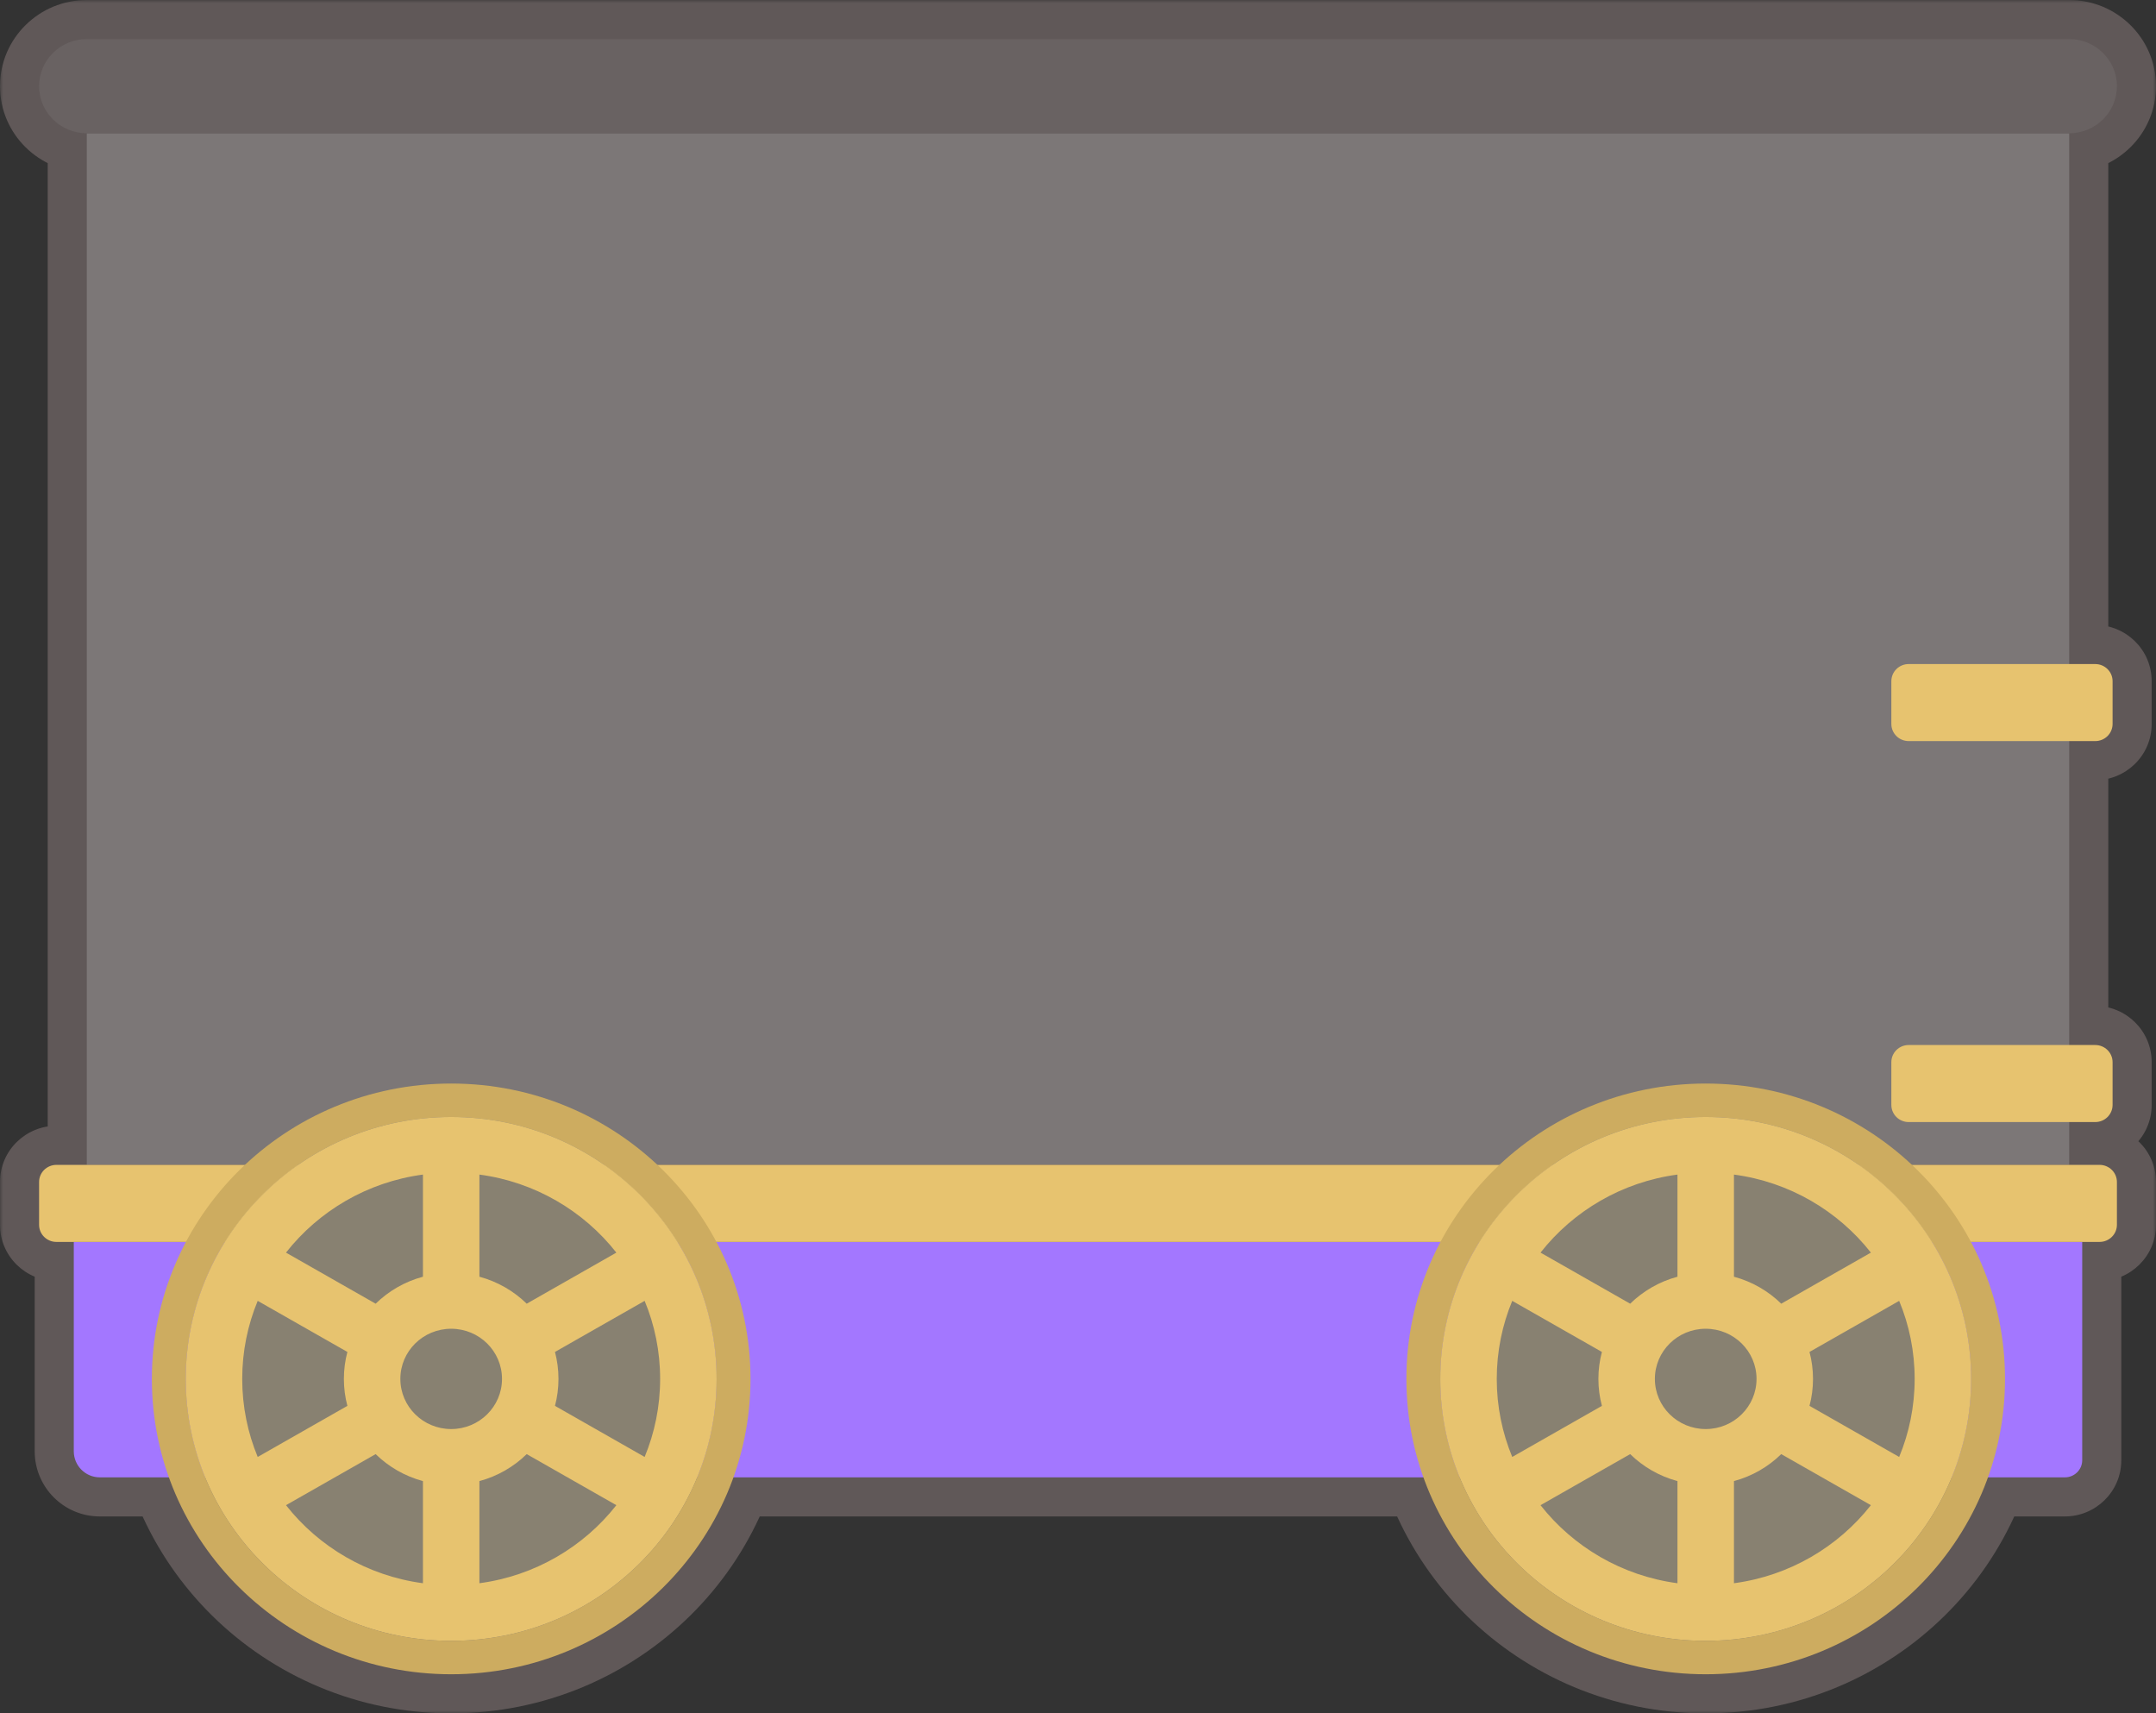 
<svg width="331" height="263" viewBox="0 0 331 263" fill="none" xmlns="http://www.w3.org/2000/svg">
<rect x="0" y="0" width="331" height="263" fill="#333333" stroke="none"/>
<mask id="path-1-outside-1_531_1094" maskUnits="userSpaceOnUse" x="0" y="0" width="331" height="263" fill="black">
<rect fill="white" width="331" height="263"/>
<path d="M13.326 20.456H317.674V178.809H13.326V20.456Z"/>
<path d="M11.328 190.636H319.672V224.147C319.672 225.598 318.48 226.775 317.008 226.775H15.328C13.119 226.775 11.328 224.984 11.328 222.775V190.636Z"/>
<path d="M290.37 163.039C290.37 161.588 291.562 160.411 293.033 160.411H321.67C323.141 160.411 324.334 161.588 324.334 163.039V169.61C324.334 171.062 323.141 172.238 321.67 172.238H293.033C291.562 172.238 290.37 171.062 290.37 169.61V163.039Z"/>
<path d="M290.37 104.56C290.37 103.109 291.562 101.932 293.033 101.932H321.67C323.141 101.932 324.334 103.109 324.334 104.56V111.131C324.334 112.582 323.141 113.759 321.67 113.759H293.033C291.562 113.759 290.37 112.582 290.37 111.131V104.56Z"/>
<path d="M6 181.437C6 179.986 7.193 178.809 8.664 178.809H322.336C323.807 178.809 325 179.986 325 181.437V188.008C325 189.459 323.807 190.636 322.336 190.636H8.664C7.193 190.636 6 189.459 6 188.008V181.437Z"/>
<path d="M35.303 39.511H295.031V151.869H35.303V39.511Z"/>
<path d="M110.017 211.662C110.017 233.867 91.773 251.867 69.267 251.867C46.762 251.867 28.517 233.867 28.517 211.662C28.517 189.458 46.762 171.457 69.267 171.457C91.773 171.457 110.017 189.458 110.017 211.662Z"/>
<path fill-rule="evenodd" clip-rule="evenodd" d="M115.219 211.662C115.219 236.702 94.646 257 69.267 257C43.889 257 23.315 236.702 23.315 211.662C23.315 186.623 43.889 166.325 69.267 166.325C94.646 166.325 115.219 186.623 115.219 211.662ZM69.267 251.867C91.773 251.867 110.017 233.867 110.017 211.662C110.017 189.458 91.773 171.457 69.267 171.457C46.762 171.457 28.517 189.458 28.517 211.662C28.517 233.867 46.762 251.867 69.267 251.867Z"/>
<path fill-rule="evenodd" clip-rule="evenodd" d="M64.932 243.027V227.347C62.15 226.6 59.66 225.152 57.671 223.207L43.907 231.047C48.938 237.446 56.403 241.89 64.932 243.027ZM39.565 223.643L53.333 215.801C52.981 214.479 52.794 213.092 52.794 211.662C52.794 210.232 52.981 208.845 53.333 207.524L39.565 199.682C38.032 203.377 37.187 207.422 37.187 211.662C37.187 215.902 38.032 219.947 39.565 223.643ZM43.906 192.277L57.671 200.118C59.66 198.173 62.15 196.725 64.932 195.978V180.298C56.403 181.435 48.938 185.878 43.906 192.277ZM94.628 231.047C89.596 237.446 82.131 241.89 73.602 243.027V227.347C76.385 226.6 78.874 225.152 80.863 223.207L94.628 231.047ZM98.969 223.643L85.202 215.8C85.553 214.479 85.74 213.092 85.74 211.662C85.74 210.232 85.553 208.846 85.202 207.524L98.969 199.682C100.502 203.377 101.347 207.422 101.347 211.662C101.347 215.902 100.502 219.947 98.969 223.643ZM94.628 192.277L80.863 200.118C78.874 198.173 76.384 196.725 73.602 195.978V180.298C82.131 181.435 89.596 185.878 94.628 192.277ZM110.017 211.662C110.017 233.867 91.773 251.867 69.267 251.867C46.762 251.867 28.517 233.867 28.517 211.662C28.517 189.458 46.762 171.457 69.267 171.457C91.773 171.457 110.017 189.458 110.017 211.662ZM77.07 211.662C77.07 215.914 73.577 219.361 69.267 219.361C64.958 219.361 61.464 215.914 61.464 211.662C61.464 207.41 64.958 203.964 69.267 203.964C73.577 203.964 77.07 207.41 77.07 211.662Z"/>
<path d="M302.618 211.662C302.618 233.867 284.374 251.867 261.868 251.867C239.363 251.867 221.118 233.867 221.118 211.662C221.118 189.458 239.363 171.457 261.868 171.457C284.374 171.457 302.618 189.458 302.618 211.662Z"/>
<path fill-rule="evenodd" clip-rule="evenodd" d="M307.82 211.662C307.82 236.702 287.247 257 261.868 257C236.49 257 215.916 236.702 215.916 211.662C215.916 186.623 236.49 166.325 261.868 166.325C287.247 166.325 307.82 186.623 307.82 211.662ZM261.868 251.867C284.374 251.867 302.618 233.867 302.618 211.662C302.618 189.458 284.374 171.457 261.868 171.457C239.363 171.457 221.118 189.458 221.118 211.662C221.118 233.867 239.363 251.867 261.868 251.867Z"/>
<path fill-rule="evenodd" clip-rule="evenodd" d="M257.533 243.027V227.347C254.751 226.6 252.262 225.152 250.272 223.207L236.508 231.048C241.54 237.447 249.005 241.89 257.533 243.027ZM232.166 223.643L245.934 215.801C245.582 214.479 245.395 213.092 245.395 211.662C245.395 210.232 245.582 208.845 245.934 207.524L232.166 199.682C230.634 203.377 229.789 207.422 229.789 211.662C229.789 215.902 230.634 219.947 232.166 223.643ZM236.508 192.277L250.273 200.118C252.262 198.173 254.751 196.725 257.533 195.978V180.298C249.005 181.435 241.54 185.878 236.508 192.277ZM287.229 231.047C282.197 237.446 274.732 241.89 266.204 243.027V227.347C268.986 226.6 271.475 225.152 273.465 223.207L287.229 231.047ZM291.57 223.643L277.803 215.8C278.155 214.479 278.342 213.092 278.342 211.662C278.342 210.232 278.155 208.846 277.803 207.524L291.57 199.682C293.103 203.377 293.948 207.422 293.948 211.662C293.948 215.902 293.103 219.947 291.57 223.643ZM287.229 192.277L273.464 200.118C271.475 198.173 268.986 196.725 266.204 195.978V180.298C274.732 181.435 282.197 185.878 287.229 192.277ZM302.618 211.662C302.618 233.867 284.374 251.867 261.868 251.867C239.363 251.867 221.118 233.867 221.118 211.662C221.118 189.458 239.363 171.457 261.868 171.457C284.374 171.457 302.618 189.458 302.618 211.662ZM269.672 211.662C269.672 215.914 266.178 219.361 261.869 219.361C257.559 219.361 254.065 215.914 254.065 211.662C254.065 207.41 257.559 203.964 261.869 203.964C266.178 203.964 269.672 207.41 269.672 211.662Z"/>
<path d="M6 13.228C6 9.236 9.28 6 13.326 6H317.674C321.72 6 325 9.236 325 13.228C325 17.22 321.72 20.456 317.674 20.456H13.326C9.28 20.456 6 17.22 6 13.228Z"/>
</mask>
<path d="M13.326 20.456H317.674V178.809H13.326V20.456Z" fill="#222222"/>
<path d="M11.328 190.636H319.672V224.147C319.672 225.598 318.48 226.775 317.008 226.775H15.328C13.119 226.775 11.328 224.984 11.328 222.775V190.636Z" fill="#F2353C"/>
<path d="M290.37 163.039C290.37 161.588 291.562 160.411 293.033 160.411H321.67C323.141 160.411 324.334 161.588 324.334 163.039V169.61C324.334 171.062 323.141 172.238 321.67 172.238H293.033C291.562 172.238 290.37 171.062 290.37 169.61V163.039Z" fill="#E7C36F"/>
<path d="M290.37 104.56C290.37 103.109 291.562 101.932 293.033 101.932H321.67C323.141 101.932 324.334 103.109 324.334 104.56V111.131C324.334 112.582 323.141 113.759 321.67 113.759H293.033C291.562 113.759 290.37 112.582 290.37 111.131V104.56Z" fill="#E7C36F"/>
<path d="M6 181.437C6 179.986 7.193 178.809 8.664 178.809H322.336C323.807 178.809 325 179.986 325 181.437V188.008C325 189.459 323.807 190.636 322.336 190.636H8.664C7.193 190.636 6 189.459 6 188.008V181.437Z" fill="#E7C36F"/>
<path d="M35.303 39.511H295.031V151.869H35.303V39.511Z" fill="white"/>
<path d="M110.017 211.662C110.017 233.867 91.773 251.867 69.267 251.867C46.762 251.867 28.517 233.867 28.517 211.662C28.517 189.458 46.762 171.457 69.267 171.457C91.773 171.457 110.017 189.458 110.017 211.662Z" fill="#615435"/>
<path fill-rule="evenodd" clip-rule="evenodd" d="M115.219 211.662C115.219 236.702 94.646 257 69.267 257C43.889 257 23.315 236.702 23.315 211.662C23.315 186.623 43.889 166.325 69.267 166.325C94.646 166.325 115.219 186.623 115.219 211.662ZM69.267 251.867C91.773 251.867 110.017 233.867 110.017 211.662C110.017 189.458 91.773 171.457 69.267 171.457C46.762 171.457 28.517 189.458 28.517 211.662C28.517 233.867 46.762 251.867 69.267 251.867Z" fill="#CDAC60"/>
<path fill-rule="evenodd" clip-rule="evenodd" d="M64.932 243.027V227.347C62.15 226.6 59.66 225.152 57.671 223.207L43.907 231.047C48.938 237.446 56.403 241.89 64.932 243.027ZM39.565 223.643L53.333 215.801C52.981 214.479 52.794 213.092 52.794 211.662C52.794 210.232 52.981 208.845 53.333 207.524L39.565 199.682C38.032 203.377 37.187 207.422 37.187 211.662C37.187 215.902 38.032 219.947 39.565 223.643ZM43.906 192.277L57.671 200.118C59.66 198.173 62.15 196.725 64.932 195.978V180.298C56.403 181.435 48.938 185.878 43.906 192.277ZM94.628 231.047C89.596 237.446 82.131 241.89 73.602 243.027V227.347C76.385 226.6 78.874 225.152 80.863 223.207L94.628 231.047ZM98.969 223.643L85.202 215.8C85.553 214.479 85.74 213.092 85.74 211.662C85.74 210.232 85.553 208.846 85.202 207.524L98.969 199.682C100.502 203.377 101.347 207.422 101.347 211.662C101.347 215.902 100.502 219.947 98.969 223.643ZM94.628 192.277L80.863 200.118C78.874 198.173 76.384 196.725 73.602 195.978V180.298C82.131 181.435 89.596 185.878 94.628 192.277ZM110.017 211.662C110.017 233.867 91.773 251.867 69.267 251.867C46.762 251.867 28.517 233.867 28.517 211.662C28.517 189.458 46.762 171.457 69.267 171.457C91.773 171.457 110.017 189.458 110.017 211.662ZM77.07 211.662C77.07 215.914 73.577 219.361 69.267 219.361C64.958 219.361 61.464 215.914 61.464 211.662C61.464 207.41 64.958 203.964 69.267 203.964C73.577 203.964 77.07 207.41 77.07 211.662Z" fill="#E7C36F"/>
<path d="M302.618 211.662C302.618 233.867 284.374 251.867 261.868 251.867C239.363 251.867 221.118 233.867 221.118 211.662C221.118 189.458 239.363 171.457 261.868 171.457C284.374 171.457 302.618 189.458 302.618 211.662Z" fill="#615435"/>
<path fill-rule="evenodd" clip-rule="evenodd" d="M307.82 211.662C307.82 236.702 287.247 257 261.868 257C236.49 257 215.916 236.702 215.916 211.662C215.916 186.623 236.49 166.325 261.868 166.325C287.247 166.325 307.82 186.623 307.82 211.662ZM261.868 251.867C284.374 251.867 302.618 233.867 302.618 211.662C302.618 189.458 284.374 171.457 261.868 171.457C239.363 171.457 221.118 189.458 221.118 211.662C221.118 233.867 239.363 251.867 261.868 251.867Z" fill="#CDAC60"/>
<path fill-rule="evenodd" clip-rule="evenodd" d="M257.533 243.027V227.347C254.751 226.6 252.262 225.152 250.272 223.207L236.508 231.048C241.54 237.447 249.005 241.89 257.533 243.027ZM232.166 223.643L245.934 215.801C245.582 214.479 245.395 213.092 245.395 211.662C245.395 210.232 245.582 208.845 245.934 207.524L232.166 199.682C230.634 203.377 229.789 207.422 229.789 211.662C229.789 215.902 230.634 219.947 232.166 223.643ZM236.508 192.277L250.273 200.118C252.262 198.173 254.751 196.725 257.533 195.978V180.298C249.005 181.435 241.54 185.878 236.508 192.277ZM287.229 231.047C282.197 237.446 274.732 241.89 266.204 243.027V227.347C268.986 226.6 271.475 225.152 273.465 223.207L287.229 231.047ZM291.57 223.643L277.803 215.8C278.155 214.479 278.342 213.092 278.342 211.662C278.342 210.232 278.155 208.846 277.803 207.524L291.57 199.682C293.103 203.377 293.948 207.422 293.948 211.662C293.948 215.902 293.103 219.947 291.57 223.643ZM287.229 192.277L273.464 200.118C271.475 198.173 268.986 196.725 266.204 195.978V180.298C274.732 181.435 282.197 185.878 287.229 192.277ZM302.618 211.662C302.618 233.867 284.374 251.867 261.868 251.867C239.363 251.867 221.118 233.867 221.118 211.662C221.118 189.458 239.363 171.457 261.868 171.457C284.374 171.457 302.618 189.458 302.618 211.662ZM269.672 211.662C269.672 215.914 266.178 219.361 261.869 219.361C257.559 219.361 254.065 215.914 254.065 211.662C254.065 207.41 257.559 203.964 261.869 203.964C266.178 203.964 269.672 207.41 269.672 211.662Z" fill="#E7C36F"/>
<path d="M6 13.228C6 9.236 9.28 6 13.326 6H317.674C321.72 6 325 9.236 325 13.228C325 17.22 321.72 20.456 317.674 20.456H13.326C9.28 20.456 6 17.22 6 13.228Z" fill="#222222"/>
<path d="M13.326 23.456H317.674V17.456H13.326V23.456ZM107.017 211.662C107.017 232.172 90.154 248.867 69.267 248.867V254.867C93.391 254.867 113.017 235.562 113.017 211.662H107.017ZM69.267 248.867C48.38 248.867 31.517 232.172 31.517 211.662H25.517C25.517 235.562 45.143 254.867 69.267 254.867V248.867ZM31.517 211.662C31.517 191.152 48.38 174.457 69.267 174.457V168.457C45.143 168.457 25.517 187.763 25.517 211.662H31.517ZM69.267 174.457C90.154 174.457 107.017 191.152 107.017 211.662H113.017C113.017 187.763 93.391 168.457 69.267 168.457V174.457ZM299.618 211.662C299.618 232.172 282.755 248.867 261.868 248.867V254.867C285.992 254.867 305.618 235.562 305.618 211.662H299.618ZM261.868 248.867C240.981 248.867 224.118 232.172 224.118 211.662H218.118C218.118 235.562 237.744 254.867 261.868 254.867V248.867ZM224.118 211.662C224.118 191.152 240.981 174.457 261.868 174.457V168.457C237.744 168.457 218.118 187.763 218.118 211.662H224.118ZM261.868 174.457C282.755 174.457 299.618 191.152 299.618 211.662H305.618C305.618 187.763 285.992 168.457 261.868 168.457V174.457ZM13.326 20.456H19.326V14.456H13.326V20.456ZM317.674 20.456V14.456H311.674V20.456H317.674ZM317.674 178.809V184.809H323.674V178.809H317.674ZM13.326 178.809H7.326V184.809H13.326V178.809ZM11.328 190.636V184.636H5.328V190.636H11.328ZM319.672 190.636H325.672V184.636H319.672V190.636ZM35.303 39.511V33.511H29.303V39.511H35.303ZM295.031 39.511H301.031V33.511H295.031V39.511ZM295.031 151.869V157.869H301.031V151.869H295.031ZM35.303 151.869H29.303V157.869H35.303V151.869ZM64.932 243.027L64.139 248.974L70.932 249.879V243.027H64.932ZM64.932 227.347H70.932V222.745L66.487 221.552L64.932 227.347ZM57.671 223.207L61.866 218.917L58.632 215.754L54.701 217.993L57.671 223.207ZM43.907 231.047L40.937 225.834L34.885 229.281L39.19 234.756L43.907 231.047ZM39.565 223.643L34.023 225.942L36.628 232.221L42.535 228.856L39.565 223.643ZM53.333 215.801L56.302 221.014L60.319 218.726L59.131 214.258L53.333 215.801ZM53.333 207.524L59.131 209.067L60.319 204.599L56.302 202.311L53.333 207.524ZM39.565 199.682L42.535 194.468L36.628 191.103L34.023 197.383L39.565 199.682ZM43.906 192.277L39.19 188.568L34.885 194.043L40.937 197.491L43.906 192.277ZM57.671 200.118L54.702 205.332L58.632 207.57L61.866 204.408L57.671 200.118ZM64.932 195.978L66.487 201.773L70.932 200.58V195.978H64.932ZM64.932 180.298H70.932V173.445L64.139 174.351L64.932 180.298ZM73.602 243.027H67.602V249.879L74.395 248.974L73.602 243.027ZM94.628 231.047L99.344 234.756L103.65 229.281L97.598 225.834L94.628 231.047ZM73.602 227.347L72.047 221.552L67.602 222.745V227.347H73.602ZM80.863 223.207L83.833 217.993L79.902 215.754L76.668 218.917L80.863 223.207ZM85.202 215.8L79.403 214.258L78.215 218.726L82.232 221.014L85.202 215.8ZM98.969 223.643L95.999 228.856L101.906 232.221L104.511 225.941L98.969 223.643ZM85.202 207.524L82.232 202.311L78.215 204.599L79.403 209.067L85.202 207.524ZM98.969 199.682L104.511 197.383L101.907 191.104L95.999 194.469L98.969 199.682ZM80.863 200.118L76.668 204.408L79.902 207.571L83.833 205.332L80.863 200.118ZM94.628 192.277L97.598 197.491L103.65 194.043L99.344 188.568L94.628 192.277ZM73.602 195.978H67.602V200.58L72.047 201.773L73.602 195.978ZM73.602 180.298L74.395 174.35L67.602 173.445V180.298H73.602ZM257.533 243.027L256.741 248.974L263.533 249.879V243.027H257.533ZM257.533 227.347H263.533V222.745L259.089 221.552L257.533 227.347ZM250.272 223.207L254.467 218.917L251.233 215.754L247.303 217.993L250.272 223.207ZM236.508 231.048L233.538 225.834L227.486 229.281L231.791 234.756L236.508 231.048ZM232.166 223.643L226.624 225.942L229.229 232.221L235.136 228.856L232.166 223.643ZM245.934 215.801L248.904 221.014L252.921 218.726L251.732 214.258L245.934 215.801ZM245.934 207.524L251.732 209.067L252.921 204.599L248.904 202.311L245.934 207.524ZM232.166 199.682L235.136 194.468L229.229 191.103L226.624 197.383L232.166 199.682ZM236.508 192.277L231.791 188.568L227.486 194.043L233.538 197.491L236.508 192.277ZM250.273 200.118L247.303 205.332L251.233 207.57L254.467 204.408L250.273 200.118ZM257.533 195.978L259.089 201.773L263.533 200.58V195.978H257.533ZM257.533 180.298H263.533V173.445L256.741 174.35L257.533 180.298ZM266.204 243.027H260.204V249.879L266.996 248.974L266.204 243.027ZM287.229 231.047L291.945 234.756L296.251 229.281L290.199 225.834L287.229 231.047ZM266.204 227.347L264.648 221.552L260.204 222.745V227.347H266.204ZM273.465 223.207L276.434 217.993L272.504 215.754L269.27 218.917L273.465 223.207ZM277.803 215.8L272.005 214.258L270.816 218.726L274.833 221.014L277.803 215.8ZM291.57 223.643L288.6 228.856L294.508 232.221L297.112 225.941L291.57 223.643ZM277.803 207.524L274.833 202.311L270.816 204.599L272.005 209.067L277.803 207.524ZM291.57 199.682L297.112 197.383L294.508 191.104L288.601 194.469L291.57 199.682ZM273.464 200.118L269.269 204.408L272.504 207.571L276.434 205.332L273.464 200.118ZM287.229 192.277L290.199 197.491L296.251 194.043L291.946 188.568L287.229 192.277ZM266.204 195.978H260.204V200.58L264.648 201.773L266.204 195.978ZM266.204 180.298L266.996 174.351L260.204 173.445V180.298H266.204ZM311.674 20.456V178.809H323.674V20.456H311.674ZM317.674 172.809H13.326V184.809H317.674V172.809ZM19.326 178.809V20.456H7.326V178.809H19.326ZM11.328 196.636H319.672V184.636H11.328V196.636ZM313.672 190.636V224.147H325.672V190.636H313.672ZM317.008 220.775H15.328V232.775H317.008V220.775ZM17.328 222.775V190.636H5.328V222.775H17.328ZM313.672 224.147C313.672 222.209 315.242 220.775 317.008 220.775V232.775C321.717 232.775 325.672 228.988 325.672 224.147H313.672ZM293.033 166.411H321.67V154.411H293.033V166.411ZM318.334 163.039V169.61H330.334V163.039H318.334ZM321.67 166.238H293.033V178.238H321.67V166.238ZM296.37 169.61V163.039H284.37V169.61H296.37ZM293.033 166.238C294.799 166.238 296.37 167.672 296.37 169.61H284.37C284.37 174.451 288.325 178.238 293.033 178.238V166.238ZM318.334 169.61C318.334 167.672 319.904 166.238 321.67 166.238V178.238C326.379 178.238 330.334 174.451 330.334 169.61H318.334ZM321.67 166.411C319.904 166.411 318.334 164.977 318.334 163.039H330.334C330.334 158.198 326.379 154.411 321.67 154.411V166.411ZM293.033 154.411C288.325 154.411 284.37 158.198 284.37 163.039H296.37C296.37 164.977 294.8 166.411 293.033 166.411V154.411ZM293.033 107.932H321.67V95.932H293.033V107.932ZM318.334 104.56V111.131H330.334V104.56H318.334ZM321.67 107.759H293.033V119.759H321.67V107.759ZM296.37 111.131V104.56H284.37V111.131H296.37ZM293.033 107.759C294.799 107.759 296.37 109.193 296.37 111.131H284.37C284.37 115.972 288.325 119.759 293.033 119.759V107.759ZM318.334 111.131C318.334 109.193 319.904 107.759 321.67 107.759V119.759C326.379 119.759 330.334 115.972 330.334 111.131H318.334ZM321.67 107.932C319.904 107.932 318.334 106.498 318.334 104.56H330.334C330.334 99.719 326.379 95.932 321.67 95.932V107.932ZM293.033 95.932C288.325 95.932 284.37 99.719 284.37 104.56H296.37C296.37 106.498 294.799 107.932 293.033 107.932V95.932ZM8.664 184.809H322.336V172.809H8.664V184.809ZM319 181.437V188.008H331V181.437H319ZM322.336 184.636H8.664V196.636H322.336V184.636ZM12 188.008V181.437H0V188.008H12ZM8.664 184.636C10.43 184.636 12 186.07 12 188.008H0C0 192.849 3.955 196.636 8.664 196.636V184.636ZM319 188.008C319 186.07 320.57 184.636 322.336 184.636V196.636C327.045 196.636 331 192.849 331 188.008H319ZM322.336 184.809C320.57 184.809 319 183.375 319 181.437H331C331 176.596 327.045 172.809 322.336 172.809V184.809ZM8.664 172.809C3.955 172.809 0 176.596 0 181.437H12C12 183.375 10.43 184.809 8.664 184.809V172.809ZM35.303 45.511H295.031V33.511H35.303V45.511ZM289.031 39.511V151.869H301.031V39.511H289.031ZM295.031 145.869H35.303V157.869H295.031V145.869ZM41.303 151.869V39.511H29.303V151.869H41.303ZM69.267 263C97.883 263 121.219 240.091 121.219 211.662H109.219C109.219 233.312 91.409 251 69.267 251V263ZM17.315 211.662C17.315 240.091 40.651 263 69.267 263V251C47.126 251 29.315 233.312 29.315 211.662H17.315ZM69.267 160.325C40.651 160.325 17.315 183.233 17.315 211.662H29.315C29.315 190.013 47.126 172.325 69.267 172.325V160.325ZM121.219 211.662C121.219 183.233 97.883 160.325 69.267 160.325V172.325C91.409 172.325 109.219 190.013 109.219 211.662H121.219ZM70.932 243.027V227.347H58.932V243.027H70.932ZM66.487 221.552C64.717 221.077 63.132 220.155 61.866 218.917L53.476 227.497C56.188 230.149 59.582 232.123 63.376 233.142L66.487 221.552ZM54.701 217.993L40.937 225.834L46.876 236.261L60.641 228.42L54.701 217.993ZM39.19 234.756C45.165 242.354 54.023 247.626 64.139 248.974L65.725 237.079C58.783 236.154 52.712 232.539 48.623 227.339L39.19 234.756ZM42.535 228.856L56.302 221.014L50.363 210.587L36.596 218.429L42.535 228.856ZM59.131 214.258C58.912 213.435 58.794 212.567 58.794 211.662H46.794C46.794 213.618 47.05 215.523 47.534 217.343L59.131 214.258ZM58.794 211.662C58.794 210.758 58.912 209.89 59.131 209.067L47.534 205.981C47.05 207.801 46.794 209.707 46.794 211.662H58.794ZM56.302 202.311L42.535 194.468L36.595 204.895L50.363 212.738L56.302 202.311ZM34.023 197.383C32.194 201.793 31.187 206.618 31.187 211.662H43.187C43.187 208.226 43.871 204.961 45.107 201.981L34.023 197.383ZM31.187 211.662C31.187 216.706 32.194 221.531 34.023 225.942L45.107 221.344C43.871 218.363 43.187 215.098 43.187 211.662H31.187ZM40.937 197.491L54.702 205.332L60.641 194.905L46.876 187.064L40.937 197.491ZM61.866 204.408C63.133 203.17 64.717 202.248 66.487 201.773L63.376 190.183C59.582 191.202 56.189 193.176 53.477 195.828L61.866 204.408ZM70.932 195.978V180.298H58.932V195.978H70.932ZM64.139 174.351C54.023 175.699 45.164 180.971 39.19 188.568L48.623 195.986C52.712 190.785 58.783 187.17 65.725 186.245L64.139 174.351ZM74.395 248.974C84.511 247.626 93.37 242.354 99.344 234.756L89.912 227.339C85.822 232.539 79.751 236.154 72.809 237.079L74.395 248.974ZM67.602 227.347V243.027H79.602V227.347H67.602ZM76.668 218.917C75.402 220.155 73.817 221.077 72.047 221.552L75.158 233.142C78.952 232.123 82.346 230.149 85.058 227.496L76.668 218.917ZM97.598 225.834L83.833 217.993L77.893 228.42L91.658 236.261L97.598 225.834ZM82.232 221.014L95.999 228.856L101.939 218.429L88.172 210.587L82.232 221.014ZM79.74 211.662C79.74 212.567 79.622 213.435 79.403 214.258L91 217.343C91.484 215.523 91.74 213.618 91.74 211.662H79.74ZM79.403 209.067C79.622 209.89 79.74 210.758 79.74 211.662H91.74C91.74 209.707 91.484 207.801 91 205.982L79.403 209.067ZM95.999 194.469L82.232 202.311L88.171 212.738L101.939 204.896L95.999 194.469ZM107.347 211.662C107.347 206.618 106.34 201.793 104.511 197.383L93.427 201.981C94.663 204.962 95.347 208.226 95.347 211.662H107.347ZM104.511 225.941C106.34 221.531 107.347 216.706 107.347 211.662H95.347C95.347 215.098 94.663 218.363 93.427 221.344L104.511 225.941ZM83.833 205.332L97.598 197.491L91.658 187.064L77.893 194.905L83.833 205.332ZM72.047 201.773C73.817 202.248 75.402 203.17 76.668 204.408L85.058 195.828C82.346 193.176 78.952 191.202 75.157 190.183L72.047 201.773ZM67.602 180.298V195.978H79.602V180.298H67.602ZM99.344 188.568C93.37 180.971 84.511 175.699 74.395 174.35L72.809 186.245C79.751 187.17 85.822 190.785 89.912 195.986L99.344 188.568ZM69.267 225.361C76.814 225.361 83.07 219.304 83.07 211.662H71.07C71.07 212.525 70.339 213.361 69.267 213.361V225.361ZM55.464 211.662C55.464 219.304 61.72 225.361 69.267 225.361V213.361C68.195 213.361 67.464 212.525 67.464 211.662H55.464ZM69.267 197.964C61.72 197.964 55.464 204.021 55.464 211.662H67.464C67.464 210.8 68.195 209.964 69.267 209.964V197.964ZM83.07 211.662C83.07 204.021 76.814 197.964 69.267 197.964V209.964C70.339 209.964 71.07 210.8 71.07 211.662H83.07ZM261.868 263C290.484 263 313.82 240.091 313.82 211.662H301.82C301.82 233.312 284.01 251 261.868 251V263ZM209.916 211.662C209.916 240.091 233.252 263 261.868 263V251C239.727 251 221.916 233.312 221.916 211.662H209.916ZM261.868 160.325C233.252 160.325 209.916 183.233 209.916 211.662H221.916C221.916 190.013 239.727 172.325 261.868 172.325V160.325ZM313.82 211.662C313.82 183.233 290.484 160.325 261.868 160.325V172.325C284.01 172.325 301.82 190.013 301.82 211.662H313.82ZM263.533 243.027V227.347H251.533V243.027H263.533ZM259.089 221.552C257.319 221.077 255.734 220.155 254.467 218.917L246.078 227.497C248.79 230.149 252.184 232.123 255.978 233.142L259.089 221.552ZM247.303 217.993L233.538 225.834L239.477 236.261L253.242 228.42L247.303 217.993ZM231.791 234.756C237.766 242.354 246.625 247.626 256.741 248.974L258.326 237.079C251.385 236.154 245.314 232.539 241.224 227.339L231.791 234.756ZM235.136 228.856L248.904 221.014L242.964 210.587L229.197 218.429L235.136 228.856ZM251.732 214.258C251.513 213.435 251.395 212.567 251.395 211.662H239.395C239.395 213.618 239.651 215.524 240.135 217.343L251.732 214.258ZM251.395 211.662C251.395 210.758 251.513 209.89 251.732 209.067L240.136 205.981C239.651 207.801 239.395 209.707 239.395 211.662H251.395ZM248.904 202.311L235.136 194.468L229.197 204.895L242.964 212.738L248.904 202.311ZM226.624 197.383C224.795 201.793 223.789 206.618 223.789 211.662H235.789C235.789 208.226 236.472 204.961 237.709 201.981L226.624 197.383ZM223.789 211.662C223.789 216.706 224.795 221.532 226.624 225.942L237.709 221.344C236.472 218.363 235.789 215.098 235.789 211.662H223.789ZM233.538 197.491L247.303 205.332L253.242 194.905L239.477 187.064L233.538 197.491ZM254.467 204.408C255.734 203.17 257.319 202.248 259.089 201.773L255.978 190.183C252.184 191.202 248.79 193.176 246.078 195.828L254.467 204.408ZM263.533 195.978V180.298H251.533V195.978H263.533ZM256.741 174.35C246.625 175.699 237.766 180.971 231.791 188.568L241.224 195.986C245.314 190.785 251.385 187.17 258.326 186.245L256.741 174.35ZM266.996 248.974C277.112 247.626 285.971 242.354 291.945 234.756L282.513 227.338C278.423 232.539 272.352 236.154 265.411 237.079L266.996 248.974ZM260.204 227.347V243.027H272.204V227.347H260.204ZM269.27 218.917C268.003 220.155 266.418 221.077 264.648 221.552L267.759 233.142C271.553 232.123 274.947 230.149 277.659 227.496L269.27 218.917ZM290.199 225.834L276.434 217.993L270.495 228.42L284.259 236.261L290.199 225.834ZM274.833 221.014L288.6 228.856L294.54 218.429L280.773 210.587L274.833 221.014ZM272.342 211.662C272.342 212.567 272.224 213.435 272.005 214.258L283.601 217.343C284.086 215.523 284.342 213.618 284.342 211.662H272.342ZM272.005 209.067C272.224 209.89 272.342 210.758 272.342 211.662H284.342C284.342 209.707 284.086 207.801 283.601 205.982L272.005 209.067ZM288.601 194.469L274.833 202.311L280.773 212.738L294.54 204.896L288.601 194.469ZM299.948 211.662C299.948 206.618 298.942 201.793 297.112 197.383L286.028 201.981C287.264 204.962 287.948 208.226 287.948 211.662H299.948ZM297.112 225.941C298.942 221.531 299.948 216.706 299.948 211.662H287.948C287.948 215.098 287.264 218.363 286.028 221.344L297.112 225.941ZM276.434 205.332L290.199 197.491L284.259 187.064L270.495 194.905L276.434 205.332ZM264.648 201.773C266.418 202.248 268.003 203.17 269.269 204.408L277.659 195.828C274.947 193.176 271.553 191.202 267.759 190.183L264.648 201.773ZM260.204 180.298V195.978H272.204V180.298H260.204ZM291.946 188.568C285.971 180.971 277.112 175.699 266.996 174.351L265.411 186.245C272.352 187.171 278.423 190.786 282.513 195.986L291.946 188.568ZM261.869 225.361C269.415 225.361 275.672 219.304 275.672 211.662H263.672C263.672 212.525 262.941 213.361 261.869 213.361V225.361ZM248.065 211.662C248.065 219.304 254.322 225.361 261.869 225.361V213.361C260.796 213.361 260.065 212.525 260.065 211.662H248.065ZM261.869 197.964C254.322 197.964 248.065 204.021 248.065 211.662H260.065C260.065 210.8 260.796 209.964 261.869 209.964V197.964ZM275.672 211.662C275.672 204.021 269.415 197.964 261.869 197.964V209.964C262.941 209.964 263.672 210.8 263.672 211.662H275.672ZM13.326 12H317.674V0H13.326V12ZM13.326 14.456C12.517 14.456 12 13.83 12 13.228H0C0 20.609 6.042 26.456 13.326 26.456V14.456ZM319 13.228C319 13.83 318.483 14.456 317.674 14.456V26.456C324.957 26.456 331 20.609 331 13.228H319ZM317.674 12C318.483 12 319 12.626 319 13.228H331C331 5.846 324.957 0 317.674 0V12ZM13.326 0C6.042 0 0 5.846 0 13.228H12C12 12.626 12.517 12 13.326 12V0ZM15.328 220.775C16.432 220.775 17.328 221.67 17.328 222.775H5.328C5.328 228.298 9.805 232.775 15.328 232.775V220.775Z" fill="#605858" mask="url(#path-1-outside-1_531_1094)"/>
<path d="M13.326 20.456H317.674V178.809H13.326V20.456Z" fill="#7C7777"/>
<path d="M11.328 190.636H319.672V224.147C319.672 225.598 318.48 226.775 317.008 226.775H15.328C13.119 226.775 11.328 224.984 11.328 222.775V190.636Z" fill="#A377FF"/>
<path d="M290.37 163.039C290.37 161.588 291.562 160.411 293.033 160.411H321.67C323.141 160.411 324.334 161.588 324.334 163.039V169.61C324.334 171.062 323.141 172.238 321.67 172.238H293.033C291.562 172.238 290.37 171.062 290.37 169.61V163.039Z" fill="#E7C36F"/>
<path d="M290.37 104.56C290.37 103.109 291.562 101.932 293.033 101.932H321.67C323.141 101.932 324.334 103.109 324.334 104.56V111.131C324.334 112.582 323.141 113.759 321.67 113.759H293.033C291.562 113.759 290.37 112.582 290.37 111.131V104.56Z" fill="#E7C36F"/>
<path d="M6 181.437C6 179.986 7.193 178.809 8.664 178.809H322.336C323.807 178.809 325 179.986 325 181.437V188.008C325 189.459 323.807 190.636 322.336 190.636H8.664C7.193 190.636 6 189.459 6 188.008V181.437Z" fill="#E7C36F"/>
<path d="M110.017 211.662C110.017 233.867 91.773 251.867 69.267 251.867C46.762 251.867 28.517 233.867 28.517 211.662C28.517 189.458 46.762 171.457 69.267 171.457C91.773 171.457 110.017 189.458 110.017 211.662Z" fill="#888171"/>
<path fill-rule="evenodd" clip-rule="evenodd" d="M115.219 211.662C115.219 236.702 94.646 257 69.267 257C43.889 257 23.315 236.702 23.315 211.662C23.315 186.623 43.889 166.325 69.267 166.325C94.646 166.325 115.219 186.623 115.219 211.662ZM69.267 251.867C91.773 251.867 110.017 233.867 110.017 211.662C110.017 189.458 91.773 171.457 69.267 171.457C46.762 171.457 28.517 189.458 28.517 211.662C28.517 233.867 46.762 251.867 69.267 251.867Z" fill="#CDAC60"/>
<path fill-rule="evenodd" clip-rule="evenodd" d="M64.932 243.027V227.347C62.15 226.6 59.66 225.152 57.671 223.207L43.907 231.047C48.938 237.446 56.403 241.89 64.932 243.027ZM39.565 223.643L53.333 215.801C52.981 214.479 52.794 213.092 52.794 211.662C52.794 210.232 52.981 208.845 53.333 207.524L39.565 199.682C38.032 203.377 37.187 207.422 37.187 211.662C37.187 215.902 38.032 219.947 39.565 223.643ZM43.906 192.277L57.671 200.118C59.66 198.173 62.15 196.725 64.932 195.978V180.298C56.403 181.435 48.938 185.878 43.906 192.277ZM94.628 231.047C89.596 237.446 82.131 241.89 73.602 243.027V227.347C76.385 226.6 78.874 225.152 80.863 223.207L94.628 231.047ZM98.969 223.643L85.202 215.8C85.553 214.479 85.74 213.092 85.74 211.662C85.74 210.232 85.553 208.846 85.202 207.524L98.969 199.682C100.502 203.377 101.347 207.422 101.347 211.662C101.347 215.902 100.502 219.947 98.969 223.643ZM94.628 192.277L80.863 200.118C78.874 198.173 76.384 196.725 73.602 195.978V180.298C82.131 181.435 89.596 185.878 94.628 192.277ZM110.017 211.662C110.017 233.867 91.773 251.867 69.267 251.867C46.762 251.867 28.517 233.867 28.517 211.662C28.517 189.458 46.762 171.457 69.267 171.457C91.773 171.457 110.017 189.458 110.017 211.662ZM77.07 211.662C77.07 215.914 73.577 219.361 69.267 219.361C64.958 219.361 61.464 215.914 61.464 211.662C61.464 207.41 64.958 203.964 69.267 203.964C73.577 203.964 77.07 207.41 77.07 211.662Z" fill="#E7C36F"/>
<path d="M302.618 211.662C302.618 233.867 284.374 251.867 261.868 251.867C239.363 251.867 221.118 233.867 221.118 211.662C221.118 189.458 239.363 171.457 261.868 171.457C284.374 171.457 302.618 189.458 302.618 211.662Z" fill="#888171"/>
<path fill-rule="evenodd" clip-rule="evenodd" d="M307.82 211.662C307.82 236.702 287.247 257 261.868 257C236.49 257 215.916 236.702 215.916 211.662C215.916 186.623 236.49 166.325 261.868 166.325C287.247 166.325 307.82 186.623 307.82 211.662ZM261.868 251.867C284.374 251.867 302.618 233.867 302.618 211.662C302.618 189.458 284.374 171.457 261.868 171.457C239.363 171.457 221.118 189.458 221.118 211.662C221.118 233.867 239.363 251.867 261.868 251.867Z" fill="#CDAC60"/>
<path fill-rule="evenodd" clip-rule="evenodd" d="M257.533 243.027V227.347C254.751 226.6 252.262 225.152 250.272 223.207L236.508 231.048C241.54 237.447 249.005 241.89 257.533 243.027ZM232.166 223.643L245.934 215.801C245.582 214.479 245.395 213.092 245.395 211.662C245.395 210.232 245.582 208.845 245.934 207.524L232.166 199.682C230.634 203.377 229.789 207.422 229.789 211.662C229.789 215.902 230.634 219.947 232.166 223.643ZM236.508 192.277L250.273 200.118C252.262 198.173 254.751 196.725 257.533 195.978V180.298C249.005 181.435 241.54 185.878 236.508 192.277ZM287.229 231.047C282.197 237.446 274.732 241.89 266.204 243.027V227.347C268.986 226.6 271.475 225.152 273.465 223.207L287.229 231.047ZM291.57 223.643L277.803 215.8C278.155 214.479 278.342 213.092 278.342 211.662C278.342 210.232 278.155 208.846 277.803 207.524L291.57 199.682C293.103 203.377 293.948 207.422 293.948 211.662C293.948 215.902 293.103 219.947 291.57 223.643ZM287.229 192.277L273.464 200.118C271.475 198.173 268.986 196.725 266.204 195.978V180.298C274.732 181.435 282.197 185.878 287.229 192.277ZM302.618 211.662C302.618 233.867 284.374 251.867 261.868 251.867C239.363 251.867 221.118 233.867 221.118 211.662C221.118 189.458 239.363 171.457 261.868 171.457C284.374 171.457 302.618 189.458 302.618 211.662ZM269.672 211.662C269.672 215.914 266.178 219.361 261.869 219.361C257.559 219.361 254.065 215.914 254.065 211.662C254.065 207.41 257.559 203.964 261.869 203.964C266.178 203.964 269.672 207.41 269.672 211.662Z" fill="#E7C36F"/>
<path d="M6 13.228C6 9.236 9.28 6 13.326 6H317.674C321.72 6 325 9.236 325 13.228C325 17.22 321.72 20.456 317.674 20.456H13.326C9.28 20.456 6 17.22 6 13.228Z" fill="#696262"/>
</svg>
